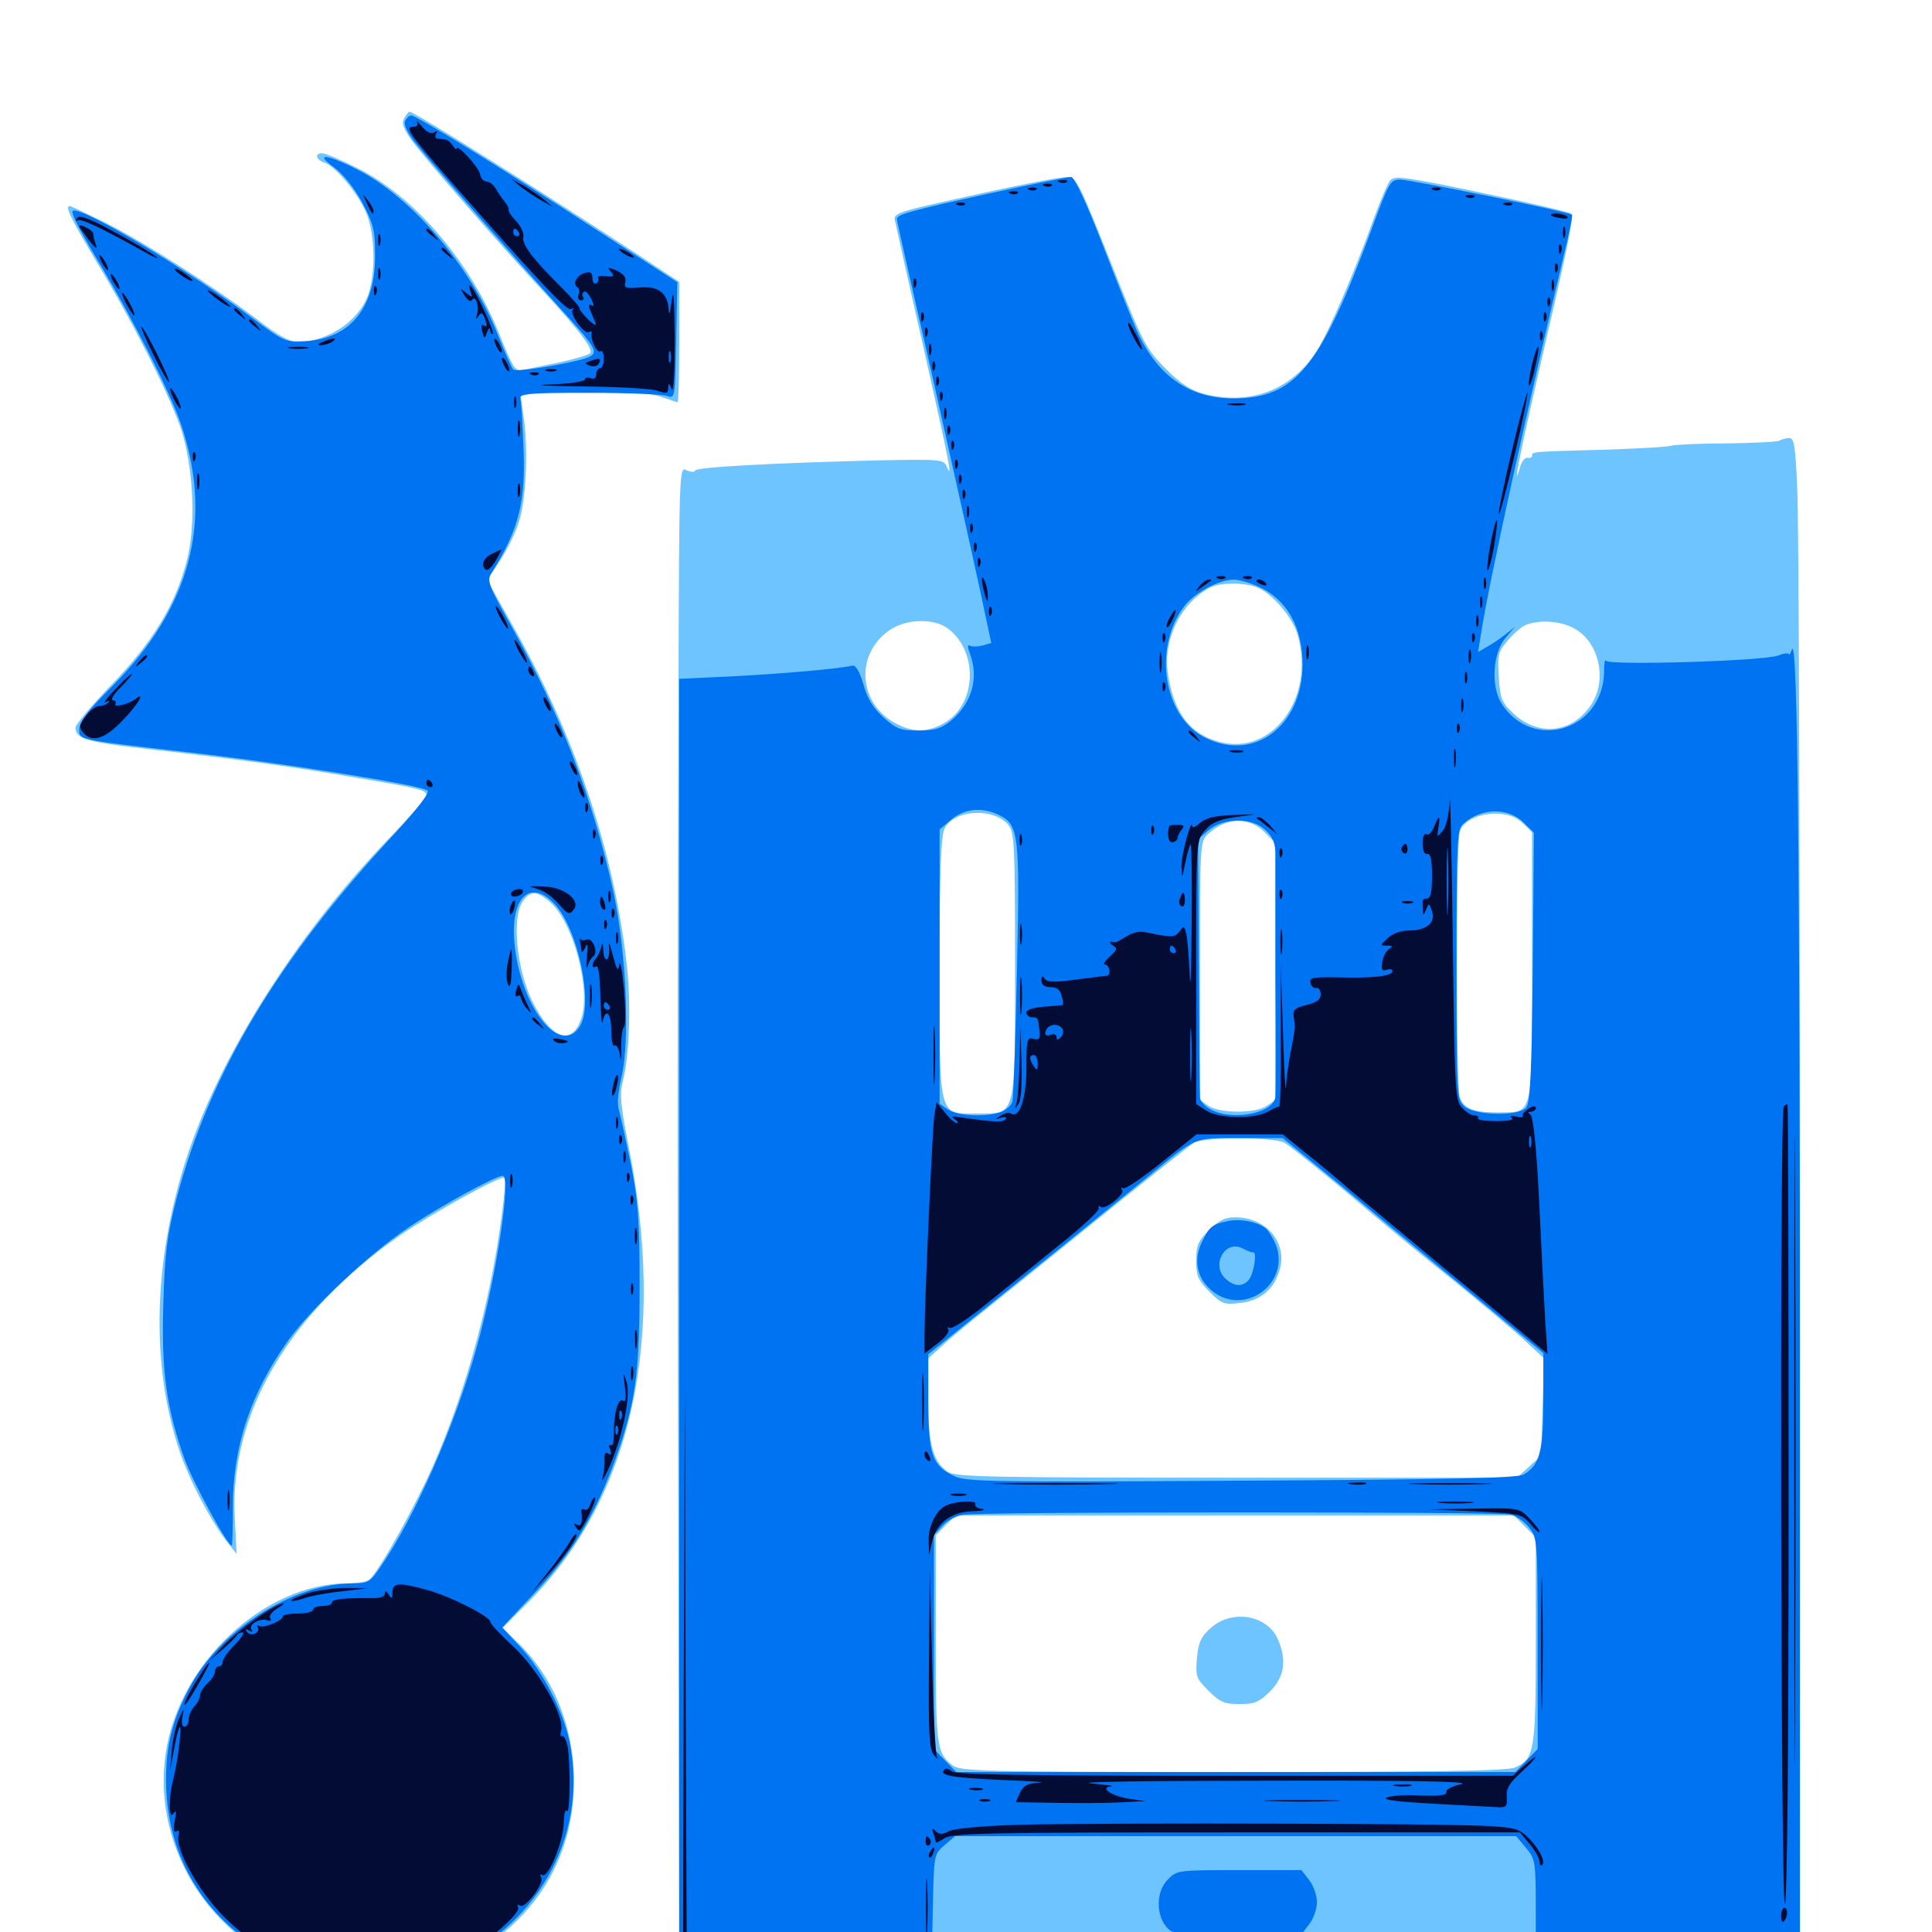 <svg xmlns="http://www.w3.org/2000/svg" viewBox="0 -1000 1000 1000">
	<path fill="#6dc4ff" d="M209.18 -938.672C207.812 -936.133 208.789 -933.203 213.672 -926.562C220.117 -917.773 260.742 -871.094 281.055 -849.414C299.414 -829.492 307.422 -819.141 305.469 -817.188C304.492 -816.211 297.07 -814.062 289.062 -812.305C281.055 -810.742 272.656 -808.984 270.312 -808.398C266.797 -807.617 265.43 -809.766 258.984 -825.781C244.141 -863.672 215.039 -897.852 185.547 -912.695C176.758 -917.188 168.164 -920.703 166.797 -920.703C162.695 -920.703 163.477 -917.188 167.969 -915.82C174.023 -913.867 186.914 -897.852 190.234 -888.086C193.945 -877.539 194.336 -860.547 191.211 -849.414C187.109 -834.766 170.508 -823.047 153.711 -823.047C150 -823.047 143.164 -826.758 133.008 -834.766C110.156 -851.953 75.586 -874.023 55.273 -884.375C45.312 -889.258 36.719 -893.359 36.133 -893.359C33.398 -893.359 36.328 -887.5 50 -864.453C68.359 -833.984 85.742 -799.609 92.969 -780.078C100 -760.547 101.758 -728.711 96.68 -709.766C90.82 -687.109 79.297 -667.969 58.203 -646.094C47.656 -635.156 39.062 -625 39.062 -623.438C39.062 -617.578 44.922 -615.82 78.32 -612.109C126.367 -606.641 153.125 -602.93 185.547 -597.266C218.164 -591.797 220.703 -591.016 220.703 -588.281C220.703 -587.109 211.523 -576.562 200.195 -564.844C152.734 -515.234 112.891 -451.953 96.094 -399.219C79.297 -346.484 78.125 -293.555 92.773 -249.414C97.852 -233.984 109.766 -211.523 117.969 -201.367L122.461 -195.703L121.484 -215.039C118.945 -268.359 149.609 -320.508 207.031 -360.547C224.023 -372.266 259.766 -391.992 261.328 -390.43C261.719 -390.039 261.133 -381.445 259.766 -371.484C253.711 -324.023 239.062 -272.266 220.312 -233.008C209.18 -209.961 194.531 -184.375 190.625 -182.031C189.453 -181.25 184.375 -180.469 179.492 -180.469C136.719 -180.273 92.578 -139.062 85.742 -92.383C78.32 -41.797 111.914 8.398 162.305 21.68C187.891 28.516 222.852 24.023 245.117 11.133C278.516 -8.203 297.07 -40.039 297.07 -77.93C297.07 -106.445 286.328 -132.617 266.992 -150.781L260.156 -157.422L273.242 -170.508C327.344 -224.609 345.508 -307.617 325 -408.594C321.289 -427.539 320.703 -434.18 322.266 -439.844C325.781 -453.125 326.758 -480.078 324.414 -500.781C317.773 -559.766 297.266 -620.117 264.844 -677.148L252.148 -699.805L258.789 -709.766C262.5 -715.43 267.188 -724.805 268.945 -731.055C272.461 -742.773 273.438 -768.945 270.898 -785.156L269.531 -795.117L276.758 -796.484C291.602 -798.828 333.203 -797.852 341.797 -794.727C346.289 -793.164 350.391 -791.797 350.781 -791.797C351.172 -791.797 351.562 -805.859 351.562 -822.852V-854.102L332.617 -866.602C282.031 -899.805 214.453 -942.188 211.914 -942.188C211.523 -942.188 210.156 -940.625 209.18 -938.672ZM284.766 -533.008C296.289 -523.242 305.664 -489.258 301.172 -473.828C296.484 -458.203 285.352 -461.719 275.391 -482.031C267.578 -498.047 264.844 -524.609 270.312 -533.008C274.414 -539.062 277.539 -539.258 284.766 -533.008ZM509.18 -900.195C459.18 -889.062 462.305 -890.234 463.672 -883.789C464.258 -881.055 470.312 -853.711 477.344 -823.047C491.406 -760.547 493.164 -751.367 490.234 -758.008C488.477 -762.305 488.086 -762.305 454.688 -761.719C399.609 -760.352 360.352 -758.203 359.766 -756.445C359.375 -755.469 357.422 -755.664 355.273 -756.641C351.562 -758.789 351.562 -756.445 351.172 -641.992C350.586 -463.672 350.586 -381.836 351.172 -173.242L351.562 18.75H641.602H931.641V-350C931.641 -552.734 931.055 -730.859 930.273 -746.094C929.297 -769.727 928.711 -773.438 925.977 -773.242C924.219 -773.242 921.875 -772.461 920.898 -771.875C919.727 -771.289 908.008 -770.703 894.531 -770.508C881.055 -770.508 867.969 -769.922 865.234 -769.336C862.5 -768.555 846.289 -767.773 829.102 -767.188C792.578 -766.211 792.969 -766.211 792.969 -764.062C792.969 -763.281 791.992 -762.695 790.625 -763.086C789.453 -763.281 787.695 -761.328 786.914 -758.594C782.617 -743.945 786.328 -763.281 794.727 -800C812.305 -875.781 814.844 -887.891 813.086 -889.453C812.305 -890.234 791.406 -895.117 766.992 -900.195C728.906 -908.203 722.07 -909.18 719.727 -906.836C718.359 -905.273 714.453 -896.289 710.938 -886.523C700.977 -858.789 687.695 -828.125 681.641 -818.555C668.75 -798.242 647.461 -790.039 623.438 -796.094C616.602 -797.852 611.523 -800.977 603.32 -809.18C592.969 -819.727 591.797 -821.875 575 -864.062C558.984 -904.297 557.227 -908.008 552.734 -908.398C550 -908.594 530.469 -904.883 509.18 -900.195ZM652.148 -695.312C660.156 -691.016 669.336 -679.688 671.68 -671.289C680.859 -638.672 658.594 -608.594 631.055 -616.016C615.82 -620.117 607.422 -631.25 604.492 -651.562C601.953 -668.945 610.938 -687.5 625.977 -695.703C631.641 -698.828 645.703 -698.633 652.148 -695.312ZM491.016 -674.414C506.836 -661.914 505.273 -634.57 488.086 -625.391C479.492 -620.703 471.875 -620.898 462.891 -625.977C443.945 -636.523 442.773 -662.109 460.742 -674.023C469.531 -679.883 483.789 -680.078 491.016 -674.414ZM814.258 -675C827.539 -668.359 832.227 -648.242 823.633 -635.352C813.867 -620.508 796.68 -618.555 783.594 -630.469C777.148 -636.523 776.562 -638.086 775.781 -649.609C775 -660.938 775.391 -662.695 780.469 -668.555C783.398 -672.07 787.695 -675.781 789.844 -676.562C796.68 -679.297 807.227 -678.711 814.258 -675ZM522.07 -572.852C525 -569.141 525.391 -562.5 525.391 -500.781C525.391 -420.508 526.172 -423.828 505.859 -423.633C485.547 -423.633 486.328 -420.508 486.328 -499.609C486.328 -549.219 487.109 -567.383 488.867 -571.094C493.75 -581.055 514.453 -582.227 522.07 -572.852ZM788.086 -574.023L792.969 -569.336V-500.195C792.969 -420.898 793.75 -424.414 775.781 -424.219C762.695 -424.219 758.008 -425.977 755.664 -431.836C753.516 -437.305 753.516 -564.453 755.664 -569.922C759.375 -579.492 780.078 -582.227 788.086 -574.023ZM654.492 -569.336L660.156 -563.672V-497.07V-430.664L655.859 -427.734C653.125 -425.781 647.266 -424.609 640.625 -424.609C633.984 -424.609 628.125 -425.781 625.391 -427.734L621.094 -430.664V-497.656C621.094 -564.453 621.094 -564.648 625.586 -568.555C634.766 -576.953 646.484 -577.344 654.492 -569.336ZM664.648 -408.594C666.992 -407.422 682.031 -395.312 698.242 -381.836C714.258 -368.164 738.477 -348.242 751.953 -337.5C765.43 -326.562 781.445 -313.086 787.891 -307.422L799.219 -296.875L798.438 -271.68L797.656 -246.484L791.406 -240.82L785.156 -235.156H640.039C509.18 -235.156 494.531 -235.547 490.43 -238.281C482.812 -243.75 480.469 -252.734 480.469 -275.781V-296.875L486.914 -302.734C490.234 -306.055 501.953 -315.625 512.695 -324.219C523.438 -332.812 550.781 -354.883 573.242 -373.047C595.898 -391.406 616.211 -407.422 618.164 -408.594C623.242 -411.523 659.18 -411.523 664.648 -408.594ZM789.258 -209.961L794.922 -204.297V-151.172C794.922 -93.75 794.336 -89.648 784.18 -85.156C780.469 -83.398 743.359 -82.812 638.086 -82.812C507.422 -82.812 496.68 -83.203 492.969 -86.328C484.766 -92.773 484.375 -96.094 484.375 -151.758V-205.273L489.453 -210.547L494.727 -215.625H639.062H783.594ZM625.781 -363.281C620.117 -357.617 619.141 -355.273 619.141 -347.461C619.141 -339.648 620.117 -337.305 625.977 -331.445C632.422 -325 633.594 -324.609 641.797 -325.586C652.344 -326.758 659.375 -332.422 662.305 -342.578C666.602 -356.641 655.469 -369.922 639.453 -369.922C633.984 -369.922 630.859 -368.359 625.781 -363.281ZM626.758 -157.422C621.68 -152.93 620.312 -150 619.531 -141.797C618.75 -132.227 619.141 -131.25 625.586 -124.805C631.445 -118.945 633.789 -117.969 641.602 -117.969C649.414 -117.969 651.758 -118.945 657.422 -124.609C665.039 -132.227 666.211 -141.211 661.133 -152.148C655.273 -164.258 637.5 -166.992 626.758 -157.422Z"/>
	<path fill="#0073f3" d="M209.57 -937.109C208.984 -935.352 211.133 -930.859 215.039 -925.977C223.242 -915.625 267.969 -864.648 288.867 -841.602C308.398 -820.117 309.766 -817.969 305.273 -815.43C299.609 -812.5 267.188 -807.031 265.625 -808.789C264.844 -809.57 261.328 -817.578 257.812 -826.367C244.141 -861.328 214.258 -896.68 186.328 -911.523C169.336 -920.312 161.914 -921.289 173.047 -913.281C177.734 -909.766 183.398 -902.734 187.5 -895.117C193.359 -883.984 194.141 -880.859 194.141 -867.969C194.336 -840.82 181.445 -825 158.594 -823.438C147.461 -822.852 147.461 -822.852 129.883 -835.938C96.875 -860.547 43.75 -892.383 37.891 -891.016C36.133 -890.625 40.625 -881.836 50.781 -864.844C69.336 -833.984 87.891 -797.266 93.75 -780.273C110.547 -730.273 98.633 -685.547 58.008 -644.727C45.898 -632.617 41.016 -626.367 41.016 -622.852C41.016 -616.992 38.672 -617.383 94.727 -610.938C145.508 -605.273 218.555 -593.555 221.289 -590.82C222.461 -589.648 216.211 -581.445 204.492 -568.75C143.945 -503.711 108.594 -444.727 91.406 -379.688C86.523 -360.547 85.352 -352.539 84.57 -325.977C83.398 -290.43 86.133 -271.094 95.703 -244.336C100.391 -231.836 117.773 -200 119.922 -200C120.312 -200 120.508 -208.984 120.508 -220.117C120.508 -251.172 129.688 -278.906 149.219 -306.25C161.133 -322.852 191.211 -351.172 211.719 -364.844C227.539 -375.586 256.641 -391.406 260.156 -391.406C264.844 -391.406 257.031 -339.844 246.875 -303.125C235.742 -262.695 214.844 -214.844 196.875 -188.867C191.797 -181.25 190.43 -180.469 183.008 -180.469C151.562 -180.469 113.672 -156.25 97.852 -125.977C89.258 -109.57 85.938 -96.68 85.938 -78.906C85.938 -34.375 110.742 1.172 153.906 18.359C165.625 23.047 169.531 23.438 191.406 23.438C212.305 23.438 217.578 22.656 227.539 18.75C277.148 -0.586 305.078 -49.219 294.727 -98.828C291.406 -114.453 280.664 -135.352 269.727 -147.07L259.961 -157.617L274.023 -172.656C295.703 -195.117 307.812 -215.039 318.945 -245.898C328.906 -273.828 331.055 -289.453 331.055 -333.789C331.055 -368.359 330.273 -378.32 326.562 -397.266C324.023 -409.57 321.289 -422.07 320.508 -424.805C319.336 -428.125 319.727 -434.18 321.68 -442.383C326.172 -461.719 324.219 -506.836 317.578 -537.891C307.031 -586.328 290.039 -630.469 264.844 -675.586C253.32 -696.094 251.953 -699.414 254.102 -702.93C268.75 -726.172 272.266 -740.43 270.898 -769.336C270.508 -781.25 269.727 -792.188 269.336 -793.75C268.75 -796.289 273.633 -796.68 304.688 -796.68C324.609 -796.68 342.773 -795.898 345.117 -795.117C349.414 -793.555 349.414 -793.555 350 -823.828L350.586 -853.906L310.547 -879.883C258.594 -913.672 215.43 -940.234 212.891 -940.234C211.719 -940.234 210.352 -938.867 209.57 -937.109ZM287.109 -532.031C299.414 -518.75 307.422 -479.883 300 -468.555C289.648 -452.734 268.945 -479.492 266.211 -512.695C264.258 -535.742 274.609 -545.312 287.109 -532.031ZM512.695 -900C469.922 -890.625 463.672 -888.867 464.258 -886.328C464.258 -885.352 472.852 -847.656 483.203 -802.539C493.359 -757.422 504.297 -708.398 507.422 -693.75L513.086 -667.188L508.398 -665.82C505.859 -665.234 502.93 -665.234 501.953 -665.82C500.781 -666.602 500.781 -665.039 501.953 -661.914C506.836 -649.219 503.125 -636.133 492.188 -626.953C487.109 -622.852 483.984 -621.875 475.391 -621.875C466.016 -621.875 464.062 -622.656 457.227 -628.711C451.953 -633.594 448.828 -638.477 446.875 -645.898C444.922 -652.344 442.969 -655.859 441.211 -655.469C434.57 -653.906 406.445 -651.367 380.469 -650L351.562 -648.633V-316.016V16.797H416.797H482.227L482.812 -11.719C483.398 -40.234 483.398 -40.234 488.867 -44.922L494.336 -49.609H639.648H784.766L789.844 -43.555C794.727 -37.695 794.922 -36.719 794.922 -10.352V16.797H863.281H931.641V-268.945C931.641 -552.734 930.469 -671.094 927.539 -663.867C926.758 -661.719 925.977 -660.547 925.977 -661.328C925.781 -662.109 923.438 -661.914 920.508 -660.742C913.281 -657.812 832.227 -655.469 831.25 -658.008C830.664 -659.18 830.273 -656.445 830.273 -652.148C829.688 -621.875 793.164 -610.742 777.148 -635.938C771.484 -644.922 772.656 -662.5 779.492 -670.117L784.18 -675.586L779.297 -671.68C776.562 -669.531 772.266 -666.602 769.727 -665.234L765.039 -662.5L766.602 -672.07C770.117 -696.094 790.82 -790.039 811.523 -876.758C812.891 -883.203 814.062 -888.672 813.672 -888.867C812.5 -890.234 729.883 -907.031 724.805 -907.031C719.531 -907.031 718.945 -905.859 709.18 -879.297C683.203 -809.57 670.312 -793.945 638.672 -793.75C616.406 -793.75 600.391 -804.492 589.648 -826.172C587.109 -831.445 578.906 -851.953 571.289 -871.875C562.695 -894.141 556.25 -908.203 554.492 -908.398C552.93 -908.398 534.18 -904.688 512.695 -900ZM651.562 -696.289C666.211 -689.648 674.219 -675.195 674.219 -655.859C674.023 -624.414 649.414 -605.664 624.219 -617.969C602.344 -628.32 596.484 -664.258 612.891 -686.133C618.164 -693.164 630.859 -700 638.672 -700C641.406 -700 647.266 -698.242 651.562 -696.289ZM517.578 -577.93C527.344 -572.852 527.93 -567.578 526.367 -497.266C525.586 -462.109 524.609 -431.836 524.023 -429.883C523.633 -427.93 520.898 -425.586 518.164 -424.414C510.742 -421.68 495.508 -422.266 490.625 -425.781L486.328 -428.711V-499.805V-570.703L492.383 -575.781C499.219 -581.641 508.789 -582.422 517.578 -577.93ZM788.867 -574.023L793.945 -568.945L793.359 -499.219C792.773 -441.992 791.992 -428.906 789.844 -426.562C785.352 -422.07 763.281 -422.656 758.008 -427.344C753.906 -431.055 753.906 -432.422 753.906 -500.781C753.906 -565.039 754.102 -570.703 757.422 -573.633C766.797 -582.031 780.664 -582.227 788.867 -574.023ZM655.273 -570.117C658.789 -566.797 660.156 -563.281 660.156 -558.008V-493.945C660.352 -462.891 660.352 -435.352 660.156 -432.812C660.156 -424.023 638.672 -419.531 626.953 -425.586C623.633 -427.344 621.094 -430.078 621.094 -432.031C620.898 -433.789 620.703 -464.648 620.508 -500.391L620.117 -565.625L625.586 -570.312C633.398 -576.953 648.633 -576.953 655.273 -570.117ZM675.195 -401.758C681.641 -396.484 698.633 -382.617 713.086 -370.508C727.344 -358.594 752.734 -337.695 769.141 -324.219L798.828 -299.609V-275C798.828 -248.633 796.875 -241.406 788.477 -236.719C785.352 -234.961 749.023 -234.18 642.383 -233.594C514.062 -232.812 500 -233.008 493.945 -235.938C482.422 -241.406 480.469 -247.07 480.469 -274.805V-299.023L528.711 -337.891C555.273 -359.18 584.375 -383.008 593.555 -390.43C619.922 -412.109 617.188 -410.938 641.992 -410.938H663.867ZM782.031 -216.016C785.156 -215.234 789.648 -211.914 791.797 -208.984C795.703 -203.906 795.898 -201.172 795.898 -149.219V-94.727L790.234 -88.867L784.375 -82.812H639.648H494.922L489.062 -88.867L483.398 -94.727V-150.195V-205.469L488.086 -210.547C490.625 -213.281 495.508 -215.625 498.828 -216.016C512.109 -217.578 776.758 -217.578 782.031 -216.016ZM635.547 -367.969C627.148 -366.211 625.977 -365.039 622.07 -357.031C617.578 -347.656 619.531 -338.477 627.148 -332.031C643.945 -317.969 668.555 -335.938 660.156 -356.25C658.789 -359.375 656.641 -362.891 655.273 -364.062C651.172 -367.578 641.992 -369.336 635.547 -367.969ZM648.633 -351.758C650.781 -352.344 649.023 -340.82 646.484 -337.695C643.359 -333.789 638.867 -333.984 634.375 -338.086C626.562 -345.117 634.18 -358.789 643.359 -353.711C645.703 -352.539 648.047 -351.562 648.633 -351.758ZM604.492 -27.148C597.461 -20.312 598.438 -5.469 606.25 -0.391C607.422 0.391 623.047 1.172 641.016 1.172H673.633L677.539 -3.906C679.883 -6.836 681.641 -11.914 681.641 -15.43C681.641 -18.945 679.883 -24.023 677.539 -26.953L673.633 -32.031H641.406C609.766 -32.031 609.18 -32.031 604.492 -27.148Z"/>
	<path fill="#020c35" d="M215.82 -936.914C216.602 -935.352 215.82 -934.375 213.867 -934.375C209.375 -934.375 211.914 -930.469 231.641 -908.008C277.539 -855.859 293.555 -838.672 295.508 -840.039C296.875 -840.625 297.266 -840.625 296.484 -839.648C294.531 -837.695 302.539 -826.562 304.883 -828.125C305.859 -828.711 306.445 -828.516 306.25 -827.539C305.469 -824.414 308.984 -817.188 310.742 -818.164C311.719 -818.945 312.5 -817.188 312.5 -814.453C312.5 -811.719 311.719 -809.375 310.547 -809.375C309.57 -809.375 308.594 -808.008 308.594 -806.25C308.594 -804.297 307.422 -803.516 305.664 -804.297C304.102 -804.883 302.734 -804.492 302.734 -803.516C302.734 -802.539 294.531 -801.367 284.766 -800.977C274.609 -800.781 281.641 -800.195 301.172 -800C320.117 -799.805 337.891 -798.828 340.625 -797.656C344.922 -796.094 345.703 -796.289 345.898 -799.219C345.898 -801.953 346.289 -801.953 347.656 -798.633C348.633 -796.289 349.219 -806.641 349.219 -825C349.023 -845.508 348.633 -851.758 347.656 -844.531C346.875 -838.086 346.289 -836.133 346.094 -839.844C345.508 -848.438 340.625 -852.148 330.859 -851.172C323.828 -850.586 322.852 -850.977 323.633 -853.906C324.219 -856.445 322.852 -858.203 319.141 -859.961C314.453 -861.914 314.062 -861.914 316.211 -859.375C318.164 -857.031 317.773 -856.641 313.672 -857.031C310.938 -857.422 309.18 -857.031 309.57 -856.055C310.156 -855.273 309.766 -854.102 308.594 -853.32C307.617 -852.734 306.641 -853.906 306.641 -855.859C306.641 -858.789 305.664 -859.57 302.93 -858.789C298.633 -857.617 296.094 -853.125 298.828 -851.367C299.805 -850.781 300.195 -849.023 299.414 -847.461C298.828 -845.898 299.414 -844.531 300.781 -844.531C301.953 -844.531 302.539 -845.312 301.758 -846.289C301.172 -847.266 301.367 -848.633 302.344 -849.023C303.125 -849.609 304.688 -847.852 306.055 -845.312C307.422 -842.188 307.617 -841.016 306.055 -841.992C304.883 -842.773 304.492 -841.992 305.273 -840.039C306.055 -838.086 307.227 -835.156 308.008 -833.398C308.984 -831.055 307.812 -831.445 304.297 -834.766C301.562 -837.5 299.609 -840.039 300 -840.43C300.391 -840.82 296.094 -845.703 290.43 -851.367C275.586 -866.211 269.922 -873.633 270.898 -877.344C271.289 -879.102 269.727 -882.812 267.188 -885.547C264.648 -888.086 262.891 -890.82 263.281 -891.406C263.477 -891.992 262.695 -893.75 261.328 -895.508C259.961 -897.07 257.812 -900.195 256.641 -902.344C255.469 -904.297 253.32 -906.055 251.758 -906.055C250.195 -906.055 248.828 -907.812 248.438 -909.961C247.656 -913.672 236.328 -925.977 236.328 -923.047C236.328 -922.266 235.352 -923.047 234.375 -924.609C233.398 -926.172 231.641 -927.734 230.469 -927.734C229.492 -927.93 227.539 -928.125 226.367 -928.32C225.391 -928.32 225 -929.492 225.781 -930.859C226.758 -932.227 226.367 -932.422 224.609 -931.445C223.047 -930.469 220.703 -931.641 218.359 -934.57C216.211 -937.109 215.039 -938.086 215.82 -936.914ZM268.555 -879.688C269.141 -878.711 268.75 -877.734 267.773 -877.734C266.602 -877.734 265.625 -878.711 265.625 -879.688C265.625 -880.859 266.016 -881.641 266.406 -881.641C266.992 -881.641 267.969 -880.859 268.555 -879.688ZM347.07 -812.891C346.484 -811.523 346.094 -812.5 346.094 -815.234C346.094 -817.969 346.484 -818.945 347.07 -817.773C347.461 -816.406 347.461 -814.062 347.07 -812.891ZM334.57 -802.148C335.742 -802.734 334.766 -803.125 332.031 -803.125C329.297 -803.125 328.32 -802.734 329.688 -802.148C330.859 -801.758 333.203 -801.758 334.57 -802.148ZM269.336 -903.516C272.07 -901.367 276.758 -898.242 280.078 -896.289L286.133 -892.969L281.445 -896.875C278.711 -899.023 274.023 -902.148 270.703 -904.102L264.648 -907.422ZM548.438 -905.664C546.875 -906.25 547.461 -906.836 549.609 -906.836C551.758 -907.031 552.93 -906.445 552.148 -905.859C551.562 -905.273 549.805 -905.078 548.438 -905.664ZM540.625 -903.711C539.062 -904.297 539.648 -904.883 541.797 -904.883C543.945 -905.078 545.117 -904.492 544.336 -903.906C543.75 -903.32 541.992 -903.125 540.625 -903.711ZM532.812 -901.758C531.25 -902.344 531.836 -902.93 533.984 -902.93C536.133 -903.125 537.305 -902.539 536.523 -901.953C535.938 -901.367 534.18 -901.172 532.812 -901.758ZM741.797 -901.758C740.234 -902.344 740.82 -902.93 742.969 -902.93C745.117 -903.125 746.289 -902.539 745.508 -901.953C744.922 -901.367 743.164 -901.172 741.797 -901.758ZM523.047 -899.805C521.484 -900.391 522.07 -900.977 524.219 -900.977C526.367 -901.172 527.539 -900.586 526.758 -900C526.172 -899.414 524.414 -899.219 523.047 -899.805ZM189.648 -895.312C192.383 -889.258 193.359 -888.281 193.359 -890.625C193.359 -891.797 191.992 -894.336 190.234 -896.484C187.5 -900 187.5 -900 189.648 -895.312ZM759.375 -897.852C757.812 -898.438 758.398 -899.023 760.547 -899.023C762.695 -899.219 763.867 -898.633 763.086 -898.047C762.5 -897.461 760.742 -897.266 759.375 -897.852ZM495.703 -893.945C494.141 -894.531 494.727 -895.117 496.875 -895.117C499.023 -895.312 500.195 -894.727 499.414 -894.141C498.828 -893.555 497.07 -893.359 495.703 -893.945ZM778.906 -893.945C777.344 -894.531 777.93 -895.117 780.078 -895.117C782.227 -895.312 783.398 -894.727 782.617 -894.141C782.031 -893.555 780.273 -893.359 778.906 -893.945ZM39.844 -887.109C39.062 -885.742 39.062 -885.156 40.039 -885.938C41.406 -887.305 52.93 -881.836 74.219 -869.922C80.078 -866.602 83.008 -865.43 80.469 -867.383C77.93 -869.336 68.164 -875.195 58.594 -880.273C45.703 -887.305 41.016 -888.867 39.844 -887.109ZM802.734 -888.672C802.734 -890.234 810.352 -889.453 811.328 -887.695C811.914 -886.914 810.156 -886.523 807.617 -887.109C804.883 -887.5 802.734 -888.281 802.734 -888.672ZM41.016 -882.812C41.016 -882.617 43.359 -879.297 46.094 -875.586C49.023 -871.875 50.586 -870.703 49.805 -872.852C49.023 -875 48.242 -877.734 48.242 -879.102C48.242 -880.859 41.016 -884.57 41.016 -882.812ZM808.984 -879.688C808.984 -876.953 809.375 -875.977 809.961 -877.344C810.352 -878.516 810.352 -880.859 809.961 -882.227C809.375 -883.398 808.984 -882.422 808.984 -879.688ZM220.703 -880.859C220.703 -880.469 222.266 -878.906 224.219 -877.539C227.148 -875 227.344 -875.195 224.805 -878.32C222.266 -881.445 220.703 -882.422 220.703 -880.859ZM195.703 -875.781C195.703 -873.047 196.094 -872.07 196.68 -873.438C197.07 -874.609 197.07 -876.953 196.68 -878.32C196.094 -879.492 195.703 -878.516 195.703 -875.781ZM806.836 -870.703C806.836 -868.555 807.422 -867.969 808.008 -869.531C808.594 -870.898 808.398 -872.656 807.812 -873.242C807.227 -874.023 806.641 -872.852 806.836 -870.703ZM228.516 -871.094C228.516 -870.703 230.078 -869.141 232.031 -867.773C234.961 -865.234 235.156 -865.43 232.617 -868.555C230.078 -871.68 228.516 -872.656 228.516 -871.094ZM320.312 -871.094C320.312 -870.508 322.07 -869.141 324.219 -867.969C326.367 -866.797 328.125 -866.406 328.125 -866.797C328.125 -867.383 326.367 -868.75 324.219 -869.922C322.07 -871.094 320.312 -871.484 320.312 -871.094ZM52.734 -864.062C53.906 -861.914 55.273 -860.156 55.859 -860.156C56.25 -860.156 55.859 -861.914 54.688 -864.062C53.516 -866.211 52.148 -867.969 51.562 -867.969C51.172 -867.969 51.562 -866.211 52.734 -864.062ZM804.883 -860.938C804.883 -858.789 805.469 -858.203 806.055 -859.766C806.641 -861.133 806.445 -862.891 805.859 -863.477C805.273 -864.258 804.688 -863.086 804.883 -860.938ZM90.625 -860.352C91.992 -858.203 99.609 -853.516 99.609 -854.883C99.609 -855.469 97.266 -857.227 94.531 -859.18C91.602 -860.938 90.039 -861.523 90.625 -860.352ZM195.703 -858.203C195.703 -855.469 196.094 -854.492 196.68 -855.859C197.07 -857.031 197.07 -859.375 196.68 -860.742C196.094 -861.914 195.703 -860.938 195.703 -858.203ZM58.594 -854.297C59.766 -852.148 61.133 -850.391 61.719 -850.391C62.109 -850.391 61.719 -852.148 60.547 -854.297C59.375 -856.445 58.008 -858.203 57.422 -858.203C57.031 -858.203 57.422 -856.445 58.594 -854.297ZM472.852 -853.125C472.852 -850.977 473.438 -850.391 474.023 -851.953C474.609 -853.32 474.414 -855.078 473.828 -855.664C473.242 -856.445 472.656 -855.273 472.852 -853.125ZM803.125 -852.344C803.125 -849.609 803.516 -848.633 804.102 -850C804.492 -851.172 804.492 -853.516 804.102 -854.883C803.516 -856.055 803.125 -855.078 803.125 -852.344ZM193.555 -849.219C193.555 -847.07 194.141 -846.484 194.727 -848.047C195.312 -849.414 195.117 -851.172 194.531 -851.758C193.945 -852.539 193.359 -851.367 193.555 -849.219ZM243.555 -849.023C244.727 -845.898 244.531 -845.703 241.211 -848.438C237.891 -851.172 237.891 -851.172 240.43 -847.07C241.992 -844.531 243.555 -843.555 244.336 -844.727C246.094 -847.656 248.242 -841.406 246.875 -837.305C246.094 -834.57 246.289 -834.375 247.656 -836.328C249.023 -838.477 249.609 -838.281 250.781 -835.742C252.344 -831.25 252.344 -830.469 250.195 -831.641C249.219 -832.422 248.828 -830.859 249.609 -828.516C250.586 -824.414 250.781 -824.414 252.148 -828.125C252.93 -830.273 253.711 -830.664 253.711 -829.102C253.906 -827.539 254.492 -826.758 255.078 -827.344C256.055 -828.516 244.922 -852.344 243.164 -852.344C242.773 -852.344 242.969 -850.781 243.555 -849.023ZM107.422 -849.609C107.422 -849.219 110.156 -846.875 113.281 -844.531C116.602 -842.188 119.141 -840.82 119.141 -841.406C119.141 -841.797 116.602 -844.141 113.281 -846.484C110.156 -848.828 107.422 -850.195 107.422 -849.609ZM65.43 -842.578C67.188 -839.453 68.945 -836.719 69.531 -836.719C69.922 -836.719 69.141 -839.453 67.383 -842.578C65.625 -845.898 63.867 -848.438 63.281 -848.438C62.891 -848.438 63.672 -845.898 65.43 -842.578ZM800.977 -843.359C800.977 -841.211 801.562 -840.625 802.148 -842.188C802.734 -843.555 802.539 -845.312 801.953 -845.898C801.367 -846.68 800.781 -845.508 800.977 -843.359ZM121.094 -839.844C121.094 -839.453 122.656 -837.891 124.609 -836.523C127.539 -833.984 127.734 -834.18 125.195 -837.305C122.656 -840.43 121.094 -841.406 121.094 -839.844ZM476.758 -835.547C476.758 -833.398 477.344 -832.812 477.93 -834.375C478.516 -835.742 478.32 -837.5 477.734 -838.086C477.148 -838.867 476.562 -837.695 476.758 -835.547ZM799.023 -835.547C799.023 -833.398 799.609 -832.812 800.195 -834.375C800.781 -835.742 800.586 -837.5 800 -838.086C799.414 -838.867 798.828 -837.695 799.023 -835.547ZM128.906 -833.984C128.906 -833.594 130.469 -832.031 132.422 -830.664C135.352 -828.125 135.547 -828.32 133.008 -831.445C130.469 -834.57 128.906 -835.547 128.906 -833.984ZM583.984 -832.031C583.984 -829.883 589.844 -819.141 591.016 -819.141C591.406 -819.141 590.43 -822.07 588.672 -825.586C584.961 -832.617 583.984 -834.18 583.984 -832.031ZM79.492 -816.211C83.398 -808.203 87.109 -801.953 87.5 -802.344C88.281 -803.32 74.609 -830.859 73.242 -830.859C72.656 -830.859 75.586 -824.219 79.492 -816.211ZM478.711 -827.734C478.711 -825.586 479.297 -825 479.883 -826.562C480.469 -827.93 480.273 -829.688 479.688 -830.273C479.102 -831.055 478.516 -829.883 478.711 -827.734ZM797.07 -825.781C797.07 -823.633 797.656 -823.047 798.242 -824.609C798.828 -825.977 798.633 -827.734 798.047 -828.32C797.461 -829.102 796.875 -827.93 797.07 -825.781ZM166.992 -823.047C164.453 -821.875 164.062 -821.289 166.016 -821.289C167.578 -821.289 170.312 -822.07 171.875 -823.047C175.391 -825.391 172.266 -825.391 166.992 -823.047ZM255.859 -824.023C255.859 -823.047 256.836 -820.703 257.812 -819.141C258.789 -817.578 259.766 -817.188 259.766 -818.164C259.766 -819.336 258.789 -821.484 257.812 -823.047C256.836 -824.609 255.859 -825.195 255.859 -824.023ZM480.859 -819.141C480.859 -816.406 481.25 -815.43 481.836 -816.797C482.227 -817.969 482.227 -820.312 481.836 -821.68C481.25 -822.852 480.859 -821.875 480.859 -819.141ZM150 -819.727C147.461 -820.117 149.414 -820.508 154.297 -820.508C159.18 -820.508 161.133 -820.117 158.789 -819.727C156.25 -819.336 152.344 -819.336 150 -819.727ZM792.969 -811.328C791.602 -805.859 791.016 -800.977 791.406 -800.586C791.992 -800 793.359 -804.102 794.531 -809.766C795.898 -815.234 796.68 -820.117 796.094 -820.508C795.703 -820.898 794.336 -816.797 792.969 -811.328ZM259.766 -814.258C259.766 -813.281 260.742 -810.938 261.719 -809.375C262.695 -807.812 263.672 -807.422 263.672 -808.398C263.672 -809.57 262.695 -811.719 261.719 -813.281C260.742 -814.844 259.766 -815.43 259.766 -814.258ZM305.859 -813.281C302.539 -812.109 302.344 -811.914 305.273 -810.742C307.031 -810.156 308.984 -810.352 309.766 -811.523C311.523 -814.453 310.156 -815.039 305.859 -813.281ZM482.617 -810.156C482.617 -808.008 483.203 -807.422 483.789 -808.984C484.375 -810.352 484.18 -812.109 483.594 -812.695C483.008 -813.477 482.422 -812.305 482.617 -810.156ZM282.812 -808.008C281.445 -808.594 282.422 -808.984 285.156 -808.984C287.891 -808.984 288.867 -808.594 287.695 -808.008C286.328 -807.617 283.984 -807.617 282.812 -808.008ZM275 -806.055C273.438 -806.641 274.023 -807.227 276.172 -807.227C278.32 -807.422 279.492 -806.836 278.711 -806.25C278.125 -805.664 276.367 -805.469 275 -806.055ZM484.57 -802.344C484.57 -800.195 485.156 -799.609 485.742 -801.172C486.328 -802.539 486.133 -804.297 485.547 -804.883C484.961 -805.664 484.375 -804.492 484.57 -802.344ZM88.086 -798.633C88.086 -797.656 89.258 -794.531 90.82 -791.797C92.383 -789.062 93.555 -787.891 93.555 -788.867C93.555 -790.039 92.383 -792.969 90.82 -795.703C89.258 -798.438 88.086 -799.805 88.086 -798.633ZM486.523 -794.531C486.523 -792.383 487.109 -791.797 487.695 -793.359C488.281 -794.727 488.086 -796.484 487.5 -797.07C486.914 -797.852 486.328 -796.68 486.523 -794.531ZM782.422 -766.211C778.32 -749.023 775.391 -734.57 775.781 -733.984C776.367 -733.594 779.883 -747.266 783.984 -764.648C788.086 -781.836 791.016 -796.289 790.625 -796.68C790.234 -797.266 786.523 -783.398 782.422 -766.211ZM266.016 -791.797C266.016 -789.062 266.406 -788.086 266.992 -789.453C267.383 -790.625 267.383 -792.969 266.992 -794.336C266.406 -795.508 266.016 -794.531 266.016 -791.797ZM636.328 -790.43C633.789 -790.82 635.352 -791.211 639.648 -791.211C643.945 -791.406 645.898 -791.016 644.141 -790.43C642.188 -790.039 638.672 -790.039 636.328 -790.43ZM488.672 -785.938C488.672 -783.203 489.062 -782.227 489.648 -783.594C490.039 -784.766 490.039 -787.109 489.648 -788.477C489.062 -789.648 488.672 -788.672 488.672 -785.938ZM267.969 -778.125C267.969 -774.414 268.359 -772.852 268.945 -774.805C269.336 -776.562 269.336 -779.688 268.945 -781.641C268.359 -783.398 267.969 -781.836 267.969 -778.125ZM490.43 -776.953C490.43 -774.805 491.016 -774.219 491.602 -775.781C492.188 -777.148 491.992 -778.906 491.406 -779.492C490.82 -780.273 490.234 -779.102 490.43 -776.953ZM492.383 -769.141C492.383 -766.992 492.969 -766.406 493.555 -767.969C494.141 -769.336 493.945 -771.094 493.359 -771.68C492.773 -772.461 492.188 -771.289 492.383 -769.141ZM99.805 -763.281C99.805 -761.133 100.391 -760.547 100.977 -762.109C101.562 -763.477 101.367 -765.234 100.781 -765.82C100.195 -766.602 99.609 -765.43 99.805 -763.281ZM494.336 -759.375C494.336 -757.227 494.922 -756.641 495.508 -758.203C496.094 -759.57 495.898 -761.328 495.312 -761.914C494.727 -762.695 494.141 -761.523 494.336 -759.375ZM101.953 -750.781C101.953 -747.07 102.344 -745.508 102.93 -747.461C103.32 -749.219 103.32 -752.344 102.93 -754.297C102.344 -756.055 101.953 -754.492 101.953 -750.781ZM496.289 -751.562C496.289 -749.414 496.875 -748.828 497.461 -750.391C498.047 -751.758 497.852 -753.516 497.266 -754.102C496.68 -754.883 496.094 -753.711 496.289 -751.562ZM267.969 -745.898C267.969 -742.773 268.359 -741.602 268.945 -743.555C269.336 -745.312 269.336 -748.047 268.945 -749.414C268.359 -750.586 267.969 -749.219 267.969 -745.898ZM498.242 -743.75C498.242 -741.602 498.828 -741.016 499.414 -742.578C500 -743.945 499.805 -745.703 499.219 -746.289C498.633 -747.07 498.047 -745.898 498.242 -743.75ZM500.391 -735.156C500.391 -732.422 500.781 -731.445 501.367 -732.812C501.758 -733.984 501.758 -736.328 501.367 -737.695C500.781 -738.867 500.391 -737.891 500.391 -735.156ZM771.484 -718.555C770.117 -711.523 769.531 -705.273 769.922 -704.883C770.508 -704.297 771.875 -709.766 773.242 -716.797C774.414 -724.023 775.195 -730.078 774.805 -730.664C774.219 -731.055 772.852 -725.586 771.484 -718.555ZM502.148 -726.172C502.148 -724.023 502.734 -723.438 503.32 -725C503.906 -726.367 503.711 -728.125 503.125 -728.711C502.539 -729.492 501.953 -728.32 502.148 -726.172ZM504.102 -716.406C504.102 -714.258 504.688 -713.672 505.273 -715.234C505.859 -716.602 505.664 -718.359 505.078 -718.945C504.492 -719.727 503.906 -718.555 504.102 -716.406ZM254.492 -713.281C250 -711.133 248.633 -707.031 251.562 -705.078C252.539 -704.492 254.688 -706.641 256.641 -709.961C258.398 -713.086 259.766 -715.625 259.375 -715.43C258.984 -715.43 256.836 -714.453 254.492 -713.281ZM506.055 -708.594C506.055 -706.445 506.641 -705.859 507.227 -707.422C507.812 -708.789 507.617 -710.547 507.031 -711.133C506.445 -711.914 505.859 -710.742 506.055 -708.594ZM508.203 -700C508.203 -698.438 508.984 -694.922 509.766 -692.188C510.938 -688.281 511.328 -688.086 511.328 -691.211C511.328 -693.359 510.742 -696.875 509.766 -699.023C508.789 -701.367 508.203 -701.758 508.203 -700ZM630.469 -700.586C628.906 -701.172 629.492 -701.758 631.641 -701.758C633.789 -701.953 634.961 -701.367 634.18 -700.781C633.594 -700.195 631.836 -700 630.469 -700.586ZM644.141 -700.586C642.578 -701.172 643.164 -701.758 645.312 -701.758C647.461 -701.953 648.633 -701.367 647.852 -700.781C647.266 -700.195 645.508 -700 644.141 -700.586ZM767.969 -698.047C767.969 -695.312 768.359 -694.336 768.945 -695.703C769.336 -696.875 769.336 -699.219 768.945 -700.586C768.359 -701.758 767.969 -700.781 767.969 -698.047ZM620.898 -696.68C618.359 -693.359 618.359 -693.359 622.07 -696.094C624.219 -697.656 626.367 -699.219 626.758 -699.414C627.148 -699.805 626.758 -700 625.586 -700C624.414 -700 622.266 -698.438 620.898 -696.68ZM650.391 -699.219C650.391 -700.781 654.102 -700 655.273 -698.047C655.859 -696.875 655.078 -696.68 653.516 -697.266C651.758 -697.852 650.391 -698.828 650.391 -699.219ZM766.016 -688.281C766.016 -685.547 766.406 -684.57 766.992 -685.938C767.383 -687.109 767.383 -689.453 766.992 -690.82C766.406 -691.992 766.016 -691.016 766.016 -688.281ZM258.789 -680.469C260.547 -677.344 262.305 -674.609 262.891 -674.609C263.281 -674.609 262.5 -677.344 260.742 -680.469C258.984 -683.789 257.227 -686.328 256.641 -686.328C256.25 -686.328 257.031 -683.789 258.789 -680.469ZM511.914 -683.203C511.914 -681.055 512.5 -680.469 513.086 -682.031C513.672 -683.398 513.477 -685.156 512.891 -685.742C512.305 -686.523 511.719 -685.352 511.914 -683.203ZM605.469 -680.273C604.102 -678.125 603.516 -675.781 604.102 -675.391C604.492 -675 605.859 -676.758 607.031 -679.492C609.766 -685.352 608.398 -685.938 605.469 -680.273ZM764.062 -678.516C764.062 -675.781 764.453 -674.805 765.039 -676.172C765.43 -677.344 765.43 -679.688 765.039 -681.055C764.453 -682.227 764.062 -681.25 764.062 -678.516ZM601.758 -669.531C601.758 -667.383 602.344 -666.797 602.93 -668.359C603.516 -669.727 603.32 -671.484 602.734 -672.07C602.148 -672.852 601.562 -671.68 601.758 -669.531ZM761.914 -669.531C761.914 -667.383 762.5 -666.797 763.086 -668.359C763.672 -669.727 763.477 -671.484 762.891 -672.07C762.305 -672.852 761.719 -671.68 761.914 -669.531ZM268.555 -662.891C270.312 -659.766 272.07 -657.031 272.656 -657.031C273.047 -657.031 272.266 -659.766 270.508 -662.891C268.75 -666.211 266.992 -668.75 266.406 -668.75C266.016 -668.75 266.797 -666.211 268.555 -662.891ZM676.172 -661.914C676.172 -658.789 676.562 -657.617 677.148 -659.57C677.539 -661.328 677.539 -664.062 677.148 -665.43C676.562 -666.602 676.172 -665.234 676.172 -661.914ZM600.195 -657.031C600.195 -652.148 600.586 -650.195 600.977 -652.734C601.367 -655.078 601.367 -658.984 600.977 -661.523C600.586 -663.867 600.195 -661.914 600.195 -657.031ZM760.156 -659.961C760.156 -656.836 760.547 -655.664 761.133 -657.617C761.523 -659.375 761.523 -662.109 761.133 -663.477C760.547 -664.648 760.156 -663.281 760.156 -659.961ZM72.07 -657.617C69.531 -654.492 69.727 -654.297 72.852 -656.836C74.609 -658.203 76.172 -659.766 76.172 -660.156C76.172 -661.719 74.609 -660.742 72.07 -657.617ZM273.438 -653.32C273.438 -652.148 274.219 -650.781 275.391 -650.195C276.562 -649.609 276.758 -650.391 276.172 -651.953C274.805 -655.469 273.438 -656.055 273.438 -653.32ZM758.203 -649.219C758.203 -646.484 758.594 -645.508 759.18 -646.875C759.57 -648.047 759.57 -650.391 759.18 -651.758C758.594 -652.93 758.203 -651.953 758.203 -649.219ZM59.57 -643.164C55.273 -638.672 53.125 -635.742 54.688 -636.523C56.445 -637.5 57.031 -637.305 56.055 -636.328C55.078 -635.352 53.125 -634.57 51.367 -634.57C49.609 -634.57 46.484 -632.227 44.336 -629.297C41.016 -625 40.82 -623.438 42.969 -620.898C47.461 -615.43 54.297 -617.383 63.477 -627.148C71.68 -635.547 75.586 -642.578 69.922 -638.086C66.406 -635.352 58.398 -633.594 59.766 -635.742C60.352 -636.719 59.766 -637.5 58.398 -637.5C57.031 -637.5 58.789 -640.625 62.5 -644.336C66.211 -648.047 68.75 -651.172 68.164 -651.172C67.578 -651.172 63.672 -647.461 59.57 -643.164ZM601.758 -644.141C601.758 -641.992 602.344 -641.406 602.93 -642.969C603.516 -644.336 603.32 -646.094 602.734 -646.68C602.148 -647.461 601.562 -646.289 601.758 -644.141ZM281.25 -638.477C281.25 -637.5 282.227 -635.156 283.203 -633.594C284.18 -632.031 285.156 -631.641 285.156 -632.617C285.156 -633.789 284.18 -635.938 283.203 -637.5C282.227 -639.062 281.25 -639.648 281.25 -638.477ZM756.25 -634.57C756.25 -631.445 756.641 -630.273 757.227 -632.227C757.617 -633.984 757.617 -636.719 757.227 -638.086C756.641 -639.258 756.25 -637.891 756.25 -634.57ZM287.109 -624.805C287.109 -623.828 288.086 -621.484 289.062 -619.922C290.039 -618.359 291.016 -617.969 291.016 -618.945C291.016 -620.117 290.039 -622.266 289.062 -623.828C288.086 -625.391 287.109 -625.977 287.109 -624.805ZM754.102 -622.656C754.102 -620.508 754.688 -619.922 755.273 -621.484C755.859 -622.852 755.664 -624.609 755.078 -625.195C754.492 -625.977 753.906 -624.805 754.102 -622.656ZM615.234 -621.094C615.234 -620.703 616.797 -619.141 618.75 -617.773C621.68 -615.234 621.875 -615.43 619.336 -618.555C616.797 -621.68 615.234 -622.656 615.234 -621.094ZM752.539 -607.227C752.539 -602.93 752.93 -601.367 753.32 -603.906C753.711 -606.25 753.711 -609.766 753.32 -611.719C752.734 -613.477 752.344 -611.523 752.539 -607.227ZM637.305 -610.742C635.352 -611.328 636.523 -611.719 639.648 -611.719C642.969 -611.719 644.336 -611.328 643.164 -610.742C641.797 -610.352 639.062 -610.352 637.305 -610.742ZM294.922 -605.273C294.922 -604.297 295.898 -601.953 296.875 -600.391C297.852 -598.828 298.828 -598.438 298.828 -599.414C298.828 -600.586 297.852 -602.734 296.875 -604.297C295.898 -605.859 294.922 -606.445 294.922 -605.273ZM220.703 -594.531C220.703 -593.555 221.68 -592.578 222.852 -592.578C223.828 -592.578 224.219 -593.555 223.633 -594.531C223.047 -595.703 222.07 -596.484 221.484 -596.484C221.094 -596.484 220.703 -595.703 220.703 -594.531ZM299.023 -594.531C299.023 -592.969 299.805 -590.234 300.781 -588.672C303.125 -585.156 303.125 -588.281 300.781 -593.555C299.609 -596.094 299.023 -596.484 299.023 -594.531ZM750.391 -585.742C750 -578.711 748.633 -572.461 746.875 -570.117C743.75 -566.406 743.75 -566.406 744.531 -571.68C745.703 -578.32 744.727 -578.516 742.188 -571.875C741.016 -569.141 739.453 -567.578 738.281 -568.164C737.109 -568.945 736.328 -566.797 736.328 -563.477C736.328 -559.57 737.305 -557.617 738.867 -558.008C740.43 -558.203 741.211 -555.078 741.211 -546.68C741.211 -538.672 740.43 -534.961 738.867 -534.961C737.5 -534.961 736.328 -534.375 736.328 -533.594C736.328 -525.977 736.523 -525.195 738.086 -529.102C739.648 -532.812 739.648 -532.812 741.211 -528.32C743.164 -522.266 738.281 -518.359 729.102 -518.359C725.195 -518.359 720.703 -516.797 718.359 -514.453C714.258 -510.742 714.258 -510.547 717.969 -510.547C720.898 -510.547 721.094 -510.156 718.945 -508.789C717.383 -507.812 715.82 -504.688 715.43 -501.953C714.844 -498.047 715.43 -497.266 717.773 -498.047C719.336 -498.633 720.703 -498.438 720.703 -497.266C720.703 -494.727 709.766 -493.555 691.797 -494.141C679.492 -494.336 677.539 -493.945 678.32 -491.211C678.711 -489.453 680.078 -488.281 681.25 -488.672C682.617 -488.867 683.594 -487.305 683.594 -485.352C683.594 -482.617 681.445 -481.055 676.367 -479.883C670.508 -478.516 669.141 -477.148 669.531 -474.219C670.508 -468.164 670.312 -467.188 668.164 -456.055C666.992 -450.391 665.82 -441.992 665.625 -437.5C665.43 -433.203 664.648 -445.703 664.062 -465.625L662.891 -501.758V-464.258C663.086 -443.75 662.695 -426.953 662.109 -427.148C661.523 -427.344 658.984 -426.172 656.25 -424.609C649.219 -420.703 630.859 -420.898 624.414 -425.195L619.141 -428.516V-496.875C619.141 -564.844 619.141 -565.039 623.633 -570.117C626.758 -574.023 630.859 -575.781 638.672 -576.953L649.414 -578.516L637.305 -578.125C628.711 -577.734 623.828 -576.562 621.094 -574.023C618.945 -572.07 617.188 -571.289 617.188 -572.266C616.797 -577.539 611.328 -557.227 611.523 -551.562C611.719 -544.922 611.719 -544.922 613.477 -553.32C614.453 -558.008 615.625 -562.305 616.211 -562.891C616.797 -563.477 616.992 -544.727 616.797 -521.094C616.602 -497.656 616.211 -485.742 615.82 -494.922C615.43 -504.102 614.648 -513.672 614.062 -516.406C613.086 -520.898 612.695 -520.898 610.547 -517.969C608.008 -514.648 606.641 -514.648 593.359 -517.383C590.039 -518.164 586.328 -517.383 583.203 -515.43C580.469 -513.672 577.93 -512.305 577.344 -512.305C574.023 -512.891 573.633 -512.305 576.172 -510.547C578.516 -509.18 578.125 -508.203 574.414 -504.883C571.875 -502.539 570.703 -500.781 571.875 -500.781C574.414 -500.781 575.195 -494.922 572.852 -494.922C571.875 -494.922 564.844 -493.945 556.836 -492.969C545.508 -491.406 541.797 -491.602 540.625 -493.555C539.648 -495.117 539.062 -494.922 539.062 -492.578C539.062 -490.234 540.625 -489.062 543.75 -489.062C546.875 -489.062 548.828 -487.695 549.414 -484.766C550.195 -482.422 550.391 -480.273 550.195 -479.883C550 -479.688 545.508 -479.297 540.43 -478.906C534.766 -478.516 531.25 -477.344 531.25 -475.977C531.25 -474.609 532.617 -473.438 534.18 -473.438C537.305 -473.438 537.305 -473.242 538.086 -466.016C538.477 -462.305 537.695 -461.523 534.961 -462.305C531.641 -463.281 531.25 -461.914 531.25 -447.266C531.25 -431.445 527.734 -420.898 523.242 -423.633C522.266 -424.414 519.922 -423.828 518.164 -422.656C514.844 -420.508 514.844 -420.508 518.164 -421.484C520.312 -422.07 521.094 -421.875 520.508 -420.703C519.336 -418.945 514.453 -419.141 497.07 -421.68C492.773 -422.461 491.992 -422.07 494.141 -420.703C495.703 -419.727 496.289 -418.75 495.117 -418.75C494.141 -418.75 491.406 -421.094 489.062 -424.219L484.766 -429.492L483.594 -422.656C482.617 -415.625 478.516 -325.391 478.516 -308.789V-299.414L485.352 -304.688C489.062 -307.422 491.602 -310.742 490.82 -311.914C490.234 -312.891 490.625 -313.281 491.602 -312.695C492.773 -311.914 500.977 -317.383 509.961 -324.609C518.945 -331.836 536.133 -345.703 547.852 -355.273C559.766 -364.648 569.141 -373.438 568.75 -374.609C568.359 -375.781 568.75 -376.172 569.531 -375.391C571.484 -373.242 582.227 -381.641 580.859 -383.984C580.078 -385.156 580.273 -385.547 581.445 -384.961C582.422 -384.375 591.406 -390.43 601.367 -398.438L619.336 -412.891H641.602H663.867L675.195 -403.711C681.445 -398.828 691.797 -390.234 698.242 -384.57C704.688 -379.102 726.758 -360.938 747.07 -343.945C767.578 -327.148 787.891 -310.156 792.578 -306.25L800.977 -299.219L799.805 -316.406C799.219 -325.977 797.852 -353.516 796.68 -377.734C795.312 -405.859 793.555 -422.266 792.188 -423.047C790.625 -424.219 790.82 -424.609 792.578 -424.609C793.75 -424.609 794.922 -425.586 794.922 -426.562C794.922 -427.734 793.359 -427.539 791.211 -426.172C789.062 -424.805 787.695 -423.242 788.281 -422.461C788.672 -421.68 787.109 -421.484 784.766 -422.07C782.031 -422.656 781.25 -422.266 782.617 -421.289C783.789 -420.312 780.469 -419.727 774.414 -419.727C768.75 -419.727 764.453 -420.312 765.039 -421.289C765.43 -422.07 764.648 -422.656 763.086 -422.656C761.523 -422.656 758.789 -424.414 756.641 -426.758C753.125 -430.664 752.93 -435.742 751.953 -514.258C751.367 -559.961 750.586 -592.188 750.391 -585.742ZM749.414 -529.688C749.219 -521.875 748.828 -528.125 748.828 -543.75C748.828 -559.375 749.219 -565.625 749.414 -558.008C749.805 -550.195 749.805 -537.305 749.414 -529.688ZM608.398 -508.594C608.984 -507.617 608.594 -506.641 607.617 -506.641C606.445 -506.641 605.469 -507.617 605.469 -508.594C605.469 -509.766 605.859 -510.547 606.25 -510.547C606.836 -510.547 607.812 -509.766 608.398 -508.594ZM616.602 -442.773C616.211 -436.523 616.016 -441.602 616.016 -453.906C616.016 -466.211 616.211 -471.289 616.602 -465.234C616.992 -458.984 616.992 -448.828 616.602 -442.773ZM550 -467.383C550.586 -466.211 550.195 -464.258 549.023 -463.086C547.461 -461.523 546.875 -461.523 546.875 -463.281C546.875 -464.453 545.508 -465.039 543.945 -464.453C542.383 -463.672 541.016 -464.062 541.016 -465.039C541.016 -469.531 547.461 -471.289 550 -467.383ZM537.109 -449.609C537.109 -445.898 536.719 -445.703 535.156 -448.047C532.617 -451.758 532.617 -453.906 535.156 -453.906C536.328 -453.906 537.109 -451.953 537.109 -449.609ZM506.445 -417.383C507.617 -417.969 506.25 -418.359 502.93 -418.359C499.805 -418.359 498.633 -417.969 500.586 -417.383C502.344 -416.992 505.078 -416.992 506.445 -417.383ZM658.789 -415.43C661.133 -415.82 659.18 -416.211 654.297 -416.211C649.414 -416.211 647.461 -415.82 650 -415.43C652.344 -415.039 656.25 -415.039 658.789 -415.43ZM792.383 -406.641C791.797 -405.273 791.406 -406.25 791.406 -408.984C791.406 -411.719 791.797 -412.695 792.383 -411.523C792.773 -410.156 792.773 -407.812 792.383 -406.641ZM302.93 -581.641C302.93 -579.492 303.516 -578.906 304.102 -580.469C304.688 -581.836 304.492 -583.594 303.906 -584.18C303.32 -584.961 302.734 -583.789 302.93 -581.641ZM650.586 -576.367C650.977 -576.172 653.516 -574.219 656.25 -572.07L661.133 -568.164L657.422 -572.656C655.273 -575 652.734 -576.953 651.758 -576.953C650.586 -576.953 650.195 -576.758 650.586 -576.367ZM595.898 -569.922C595.898 -567.773 596.484 -567.188 597.07 -568.75C597.656 -570.117 597.461 -571.875 596.875 -572.461C596.289 -573.242 595.703 -572.07 595.898 -569.922ZM605.273 -572.656C603.906 -568.359 604.688 -563.867 606.836 -564.062C608.203 -564.258 609.57 -565.234 609.57 -566.406C609.57 -567.383 610.547 -569.336 611.719 -570.703C613.281 -572.461 612.695 -573.047 609.57 -573.047C607.422 -573.047 605.469 -572.852 605.273 -572.656ZM306.836 -567.969C306.836 -565.82 307.422 -565.234 308.008 -566.797C308.594 -568.164 308.398 -569.922 307.812 -570.508C307.227 -571.289 306.641 -570.117 306.836 -567.969ZM527.734 -565.234C527.734 -562.5 528.125 -561.523 528.711 -562.891C529.102 -564.062 529.102 -566.406 528.711 -567.773C528.125 -568.945 527.734 -567.969 527.734 -565.234ZM725.586 -561.523C725 -560.547 725.391 -559.18 726.562 -558.398C727.539 -557.812 728.516 -558.594 728.516 -560.156C728.516 -563.672 727.344 -564.258 725.586 -561.523ZM662.305 -558.203C662.305 -556.055 662.891 -555.469 663.477 -557.031C664.062 -558.398 663.867 -560.156 663.281 -560.742C662.695 -561.523 662.109 -560.352 662.305 -558.203ZM310.742 -554.297C310.742 -552.148 311.328 -551.562 311.914 -553.125C312.5 -554.492 312.305 -556.25 311.719 -556.836C311.133 -557.617 310.547 -556.445 310.742 -554.297ZM278.32 -539.844C281.641 -538.867 286.523 -535.352 289.258 -532.031C293.75 -526.758 294.727 -526.367 296.875 -529.102C300.977 -533.984 291.797 -541.016 281.055 -541.211C273.047 -541.406 272.852 -541.406 278.32 -539.844ZM264.648 -537.891C264.062 -536.914 264.844 -535.938 266.406 -535.938C267.969 -535.938 269.922 -536.914 270.508 -537.891C271.094 -539.062 270.312 -539.844 268.75 -539.844C267.188 -539.844 265.234 -539.062 264.648 -537.891ZM314.844 -535.938C314.844 -533.203 315.234 -532.227 315.82 -533.594C316.211 -534.766 316.211 -537.109 315.82 -538.477C315.234 -539.648 314.844 -538.672 314.844 -535.938ZM662.305 -536.719C662.305 -534.57 662.891 -533.984 663.477 -535.547C664.062 -536.914 663.867 -538.672 663.281 -539.258C662.695 -540.039 662.109 -538.867 662.305 -536.719ZM610.742 -534.961C609.961 -533.398 610.352 -531.641 611.328 -531.055C612.5 -530.273 613.281 -531.641 613.281 -533.789C613.281 -538.672 612.109 -539.062 610.742 -534.961ZM310.547 -533.203C310.547 -531.641 311.328 -529.883 312.305 -529.297C313.281 -528.516 313.672 -529.883 313.086 -532.031C311.914 -536.523 310.547 -537.109 310.547 -533.203ZM264.258 -531.055C263.672 -529.297 263.672 -527.539 264.062 -526.953C264.648 -526.367 265.625 -527.734 266.211 -530.078C267.383 -534.57 266.016 -535.352 264.258 -531.055ZM726.172 -532.617C724.805 -533.203 725.781 -533.594 728.516 -533.594C731.25 -533.594 732.227 -533.203 731.055 -532.617C729.688 -532.227 727.344 -532.227 726.172 -532.617ZM316.602 -526.953C316.602 -524.805 317.188 -524.219 317.773 -525.781C318.359 -527.148 318.164 -528.906 317.578 -529.492C316.992 -530.273 316.406 -529.102 316.602 -526.953ZM312.695 -521.094C312.695 -518.945 313.281 -518.359 313.867 -519.922C314.453 -521.289 314.258 -523.047 313.672 -523.633C313.086 -524.414 312.5 -523.242 312.695 -521.094ZM527.93 -516.406C527.93 -511.523 528.32 -509.57 528.711 -512.109C529.102 -514.453 529.102 -518.359 528.711 -520.898C528.32 -523.242 527.93 -521.289 527.93 -516.406ZM662.695 -512.5C662.695 -506.641 663.086 -504.102 663.477 -507.227C663.867 -510.156 663.867 -514.844 663.477 -517.969C663.086 -520.898 662.695 -518.359 662.695 -512.5ZM318.75 -514.453C318.75 -511.719 319.141 -510.742 319.727 -512.109C320.117 -513.281 320.117 -515.625 319.727 -516.992C319.141 -518.164 318.75 -517.188 318.75 -514.453ZM300.195 -512.891C300.391 -511.328 300.781 -509.18 300.977 -508.008C300.977 -506.641 301.953 -507.422 302.93 -509.57C304.102 -512.5 304.492 -511.133 303.711 -504.688C303.32 -499.805 303.516 -497.656 304.102 -499.805C304.688 -501.953 306.055 -504.297 307.031 -504.883C309.961 -506.836 306.836 -514.844 303.711 -513.672C302.148 -513.086 300.586 -513.281 300.195 -514.062C299.805 -514.844 299.805 -514.258 300.195 -512.891ZM315.234 -509.961C315.625 -507.031 315.039 -504.102 314.258 -503.516C313.281 -502.93 312.305 -504.883 312.305 -508.008C312.109 -512.109 311.719 -512.5 311.133 -509.57C310.547 -507.422 309.375 -504.883 308.398 -503.906C306.055 -501.367 306.25 -498.242 308.594 -499.805C309.766 -500.586 310.547 -494.727 310.742 -483.789C310.938 -474.414 311.523 -468.555 311.914 -471.094C313.477 -478.711 316.406 -475.781 316.406 -466.406C316.406 -461.523 317.188 -458.008 318.164 -458.789C319.141 -459.375 320.508 -457.031 320.898 -453.516C321.484 -450 321.68 -451.758 321.484 -457.422C321.484 -462.891 322.07 -467.773 322.852 -468.164C323.828 -468.359 323.828 -476.953 323.047 -487.109C322.07 -497.266 321.094 -503.516 320.508 -500.781C319.922 -496.875 319.336 -497.656 317.188 -505.664C315.82 -511.133 314.844 -513.086 315.234 -509.961ZM315.43 -479.297C316.016 -478.32 315.625 -477.344 314.648 -477.344C313.477 -477.344 312.5 -478.32 312.5 -479.297C312.5 -480.469 312.891 -481.25 313.281 -481.25C313.867 -481.25 314.844 -480.469 315.43 -479.297ZM928.711 -249.805C928.711 -104.883 928.906 -45.117 929.102 -117.383C929.492 -189.453 929.492 -308.203 929.102 -381.055C928.906 -453.906 928.711 -394.922 928.711 -249.805ZM262.695 -500.977C261.914 -496.68 262.109 -491.797 263.086 -490.234C264.062 -488.477 264.648 -491.211 264.844 -498.047C265.039 -503.906 264.844 -508.594 264.648 -508.594C264.258 -508.594 263.477 -505.078 262.695 -500.977ZM527.93 -484.18C527.93 -475.586 528.32 -472.266 528.711 -476.953C529.102 -481.445 529.102 -488.477 528.711 -492.578C528.32 -496.484 527.93 -492.773 527.93 -484.18ZM305.273 -484.18C305.273 -478.906 305.664 -476.758 306.055 -479.883C306.445 -482.812 306.445 -487.109 306.055 -489.648C305.664 -491.992 305.273 -489.648 305.273 -484.18ZM267.188 -487.5C266.406 -485.156 266.797 -483.594 267.773 -484.375C268.75 -484.961 269.531 -484.57 269.531 -483.789C269.531 -482.812 270.898 -480.273 272.461 -478.125C275.391 -474.805 275.391 -475 272.852 -480.273C271.289 -483.594 269.727 -487.5 269.141 -489.062C268.555 -491.016 267.969 -490.625 267.188 -487.5ZM483.203 -453.906C483.203 -440.43 483.398 -434.961 483.789 -441.797C484.18 -448.438 484.18 -459.375 483.789 -466.211C483.398 -472.852 483.203 -467.383 483.203 -453.906ZM275.391 -472.656C275.391 -472.266 276.953 -470.703 278.906 -469.336C281.836 -466.797 282.031 -466.992 279.492 -470.117C276.953 -473.242 275.391 -474.219 275.391 -472.656ZM527.734 -450.586C527.539 -440.82 526.758 -431.055 526.172 -429.102C525.195 -425.781 525.195 -425.781 527.344 -428.906C528.516 -431.055 529.102 -439.453 528.711 -450.391L528.125 -468.555ZM286.719 -461.328C285.547 -462.5 286.719 -462.695 290.43 -462.109C294.531 -461.133 294.922 -460.742 292.188 -460.156C290.234 -459.766 287.891 -460.156 286.719 -461.328ZM317.578 -439.062C316.797 -436.328 316.602 -433.594 316.992 -433.008C317.578 -432.617 318.555 -434.57 319.141 -437.5C319.922 -440.234 320.117 -442.969 319.727 -443.555C319.141 -443.945 318.164 -441.992 317.578 -439.062ZM923.242 -427.148C921.094 -425 921.68 -14.453 923.828 -14.453C925 -14.453 925.781 -87.305 925.781 -221.484C925.781 -335.352 925.586 -428.516 925.195 -428.516C924.805 -428.516 923.828 -427.93 923.242 -427.148ZM318.75 -418.75C318.75 -416.016 319.141 -415.039 319.727 -416.406C320.117 -417.578 320.117 -419.922 319.727 -421.289C319.141 -422.461 318.75 -421.484 318.75 -418.75ZM320.508 -409.766C320.508 -407.617 321.094 -407.031 321.68 -408.594C322.266 -409.961 322.07 -411.719 321.484 -412.305C320.898 -413.086 320.312 -411.914 320.508 -409.766ZM322.656 -401.172C322.656 -398.438 323.047 -397.461 323.633 -398.828C324.023 -400 324.023 -402.344 323.633 -403.711C323.047 -404.883 322.656 -403.906 322.656 -401.172ZM264.062 -388.477C264.062 -385.352 264.453 -384.18 265.039 -386.133C265.43 -387.891 265.43 -390.625 265.039 -391.992C264.453 -393.164 264.062 -391.797 264.062 -388.477ZM324.414 -390.234C324.414 -388.086 325 -387.5 325.586 -389.062C326.172 -390.43 325.977 -392.188 325.391 -392.773C324.805 -393.555 324.219 -392.383 324.414 -390.234ZM326.367 -378.516C326.367 -376.367 326.953 -375.781 327.539 -377.344C328.125 -378.711 327.93 -380.469 327.344 -381.055C326.758 -381.836 326.172 -380.664 326.367 -378.516ZM328.516 -360.156C328.516 -356.445 328.906 -354.883 329.492 -356.836C329.883 -358.594 329.883 -361.719 329.492 -363.672C328.906 -365.43 328.516 -363.867 328.516 -360.156ZM326.562 -332.812C326.562 -330.078 326.953 -329.102 327.539 -330.469C327.93 -331.641 327.93 -333.984 327.539 -335.352C326.953 -336.523 326.562 -335.547 326.562 -332.812ZM328.711 -306.445C328.711 -302.148 329.102 -300.586 329.492 -303.125C329.883 -305.469 329.883 -308.984 329.492 -310.938C328.906 -312.695 328.516 -310.742 328.711 -306.445ZM477.344 -274.219C477.344 -260.742 477.539 -255.273 477.93 -262.109C478.32 -268.75 478.32 -279.688 477.93 -286.523C477.539 -293.164 477.344 -287.695 477.344 -274.219ZM326.562 -288.867C326.562 -285.742 326.953 -284.57 327.539 -286.523C327.93 -288.281 327.93 -291.016 327.539 -292.383C326.953 -293.555 326.562 -292.188 326.562 -288.867ZM323.438 -282.227C324.219 -276.367 324.023 -274.219 322.461 -275C319.922 -276.562 317.578 -268.164 317.773 -258.203C317.773 -254.102 317.188 -251.367 316.211 -251.953C315.234 -252.539 315.039 -251.367 315.82 -249.609C316.602 -247.266 316.406 -246.68 314.844 -247.656C313.281 -248.633 312.695 -247.461 312.891 -244.531C313.086 -241.992 312.5 -237.891 311.914 -235.156C311.133 -232.422 312.305 -234.18 314.648 -239.062C321.875 -254.688 326.562 -276.953 324.414 -284.375C322.461 -290.43 322.461 -290.43 323.438 -282.227ZM321.68 -266.016C321.094 -264.453 320.508 -265.039 320.508 -267.188C320.312 -269.336 320.898 -270.508 321.484 -269.727C322.07 -269.141 322.266 -267.383 321.68 -266.016ZM319.727 -258.203C319.141 -256.641 318.555 -257.227 318.555 -259.375C318.359 -261.523 318.945 -262.695 319.531 -261.914C320.117 -261.328 320.312 -259.57 319.727 -258.203ZM353.906 -132.227L353.516 16.797L408.789 16.406L463.867 15.82L409.766 15.43L355.469 14.844L354.883 -133.203L354.492 -281.055ZM478.516 -247.07C478.516 -245.898 479.297 -244.531 480.469 -243.945C481.641 -243.359 481.836 -244.141 481.25 -245.703C479.883 -249.219 478.516 -249.805 478.516 -247.07ZM520.117 -231.836C505.273 -232.031 516.992 -232.422 545.898 -232.422C575 -232.422 587.109 -232.031 572.852 -231.836C558.789 -231.445 534.961 -231.445 520.117 -231.836ZM698.828 -231.836C696.289 -232.227 697.852 -232.617 702.148 -232.617C706.445 -232.812 708.398 -232.422 706.641 -231.836C704.688 -231.445 701.172 -231.445 698.828 -231.836ZM732.812 -231.836C723.438 -232.031 731.641 -232.422 750.977 -232.422C770.312 -232.422 777.93 -232.031 767.969 -231.836C758.008 -231.445 742.188 -231.445 732.812 -231.836ZM117.773 -223.438C117.773 -218.555 118.164 -216.602 118.555 -219.141C118.945 -221.484 118.945 -225.391 118.555 -227.93C118.164 -230.273 117.773 -228.32 117.773 -223.438ZM492.773 -225.977C490.82 -226.562 492.383 -226.953 496.094 -226.953C499.805 -226.953 501.367 -226.562 499.609 -225.977C497.656 -225.586 494.531 -225.586 492.773 -225.977ZM305.664 -221.68C305.078 -219.336 303.516 -217.969 302.539 -218.75C301.367 -219.336 300.586 -218.75 300.977 -217.383C301.562 -211.914 300.781 -209.57 298.438 -210.938C297.07 -211.719 296.875 -211.523 297.656 -210.156C298.438 -208.789 299.414 -207.812 299.805 -207.812C301.367 -207.812 308.984 -223.828 308.008 -224.805C307.422 -225.195 306.445 -223.828 305.664 -221.68ZM490.43 -221.094C484.961 -219.141 480.469 -210.547 480.664 -202.539L480.859 -195.117L482.422 -201.953C484.766 -211.719 492.383 -217.578 503.516 -217.773C508.594 -217.969 510.742 -218.555 508.203 -218.945C505.859 -219.336 504.297 -220.508 504.883 -221.484C506.055 -223.438 496.094 -223.242 490.43 -221.094ZM745.703 -222.07C741.016 -222.461 744.336 -222.852 752.93 -222.852C761.523 -222.852 765.234 -222.461 761.328 -222.07C757.227 -221.68 750.195 -221.68 745.703 -222.07ZM763.281 -217.773C786.719 -216.602 787.695 -216.406 792.188 -211.133C794.727 -208.203 796.875 -206.25 796.875 -207.031C796.875 -208.008 794.531 -211.133 791.602 -214.062C786.328 -219.531 786.328 -219.531 762.891 -219.141L739.258 -218.75ZM294.922 -201.953C293.75 -199.805 288.867 -192.969 283.984 -186.719L275.195 -175.586L283.594 -184.766C291.797 -193.555 300.195 -205.859 298.047 -205.859C297.461 -205.859 296.094 -204.102 294.922 -201.953ZM797.656 -149.219C797.656 -118.555 798.047 -106.055 798.242 -121.484C798.633 -136.719 798.633 -161.719 798.242 -177.148C798.047 -192.383 797.656 -179.883 797.656 -149.219ZM480.859 -142.188C480.469 -101.953 480.859 -94.727 483.594 -91.406C485.156 -89.453 485.938 -89.062 484.961 -90.625C484.18 -92.188 483.008 -115.039 482.422 -141.406L481.25 -189.258ZM203.125 -175.781C203.125 -172.461 202.734 -172.266 201.172 -174.609C200 -176.562 199.219 -176.758 199.219 -175.195C199.219 -173.633 196.484 -172.656 191.992 -172.852C176.758 -172.852 171.875 -172.266 171.875 -170.508C171.875 -169.531 169.727 -168.75 166.992 -168.75C164.258 -168.75 162.109 -167.969 162.109 -166.797C162.109 -165.82 158.594 -164.844 154.297 -164.844C150 -164.844 146.484 -164.258 146.484 -163.477C146.484 -161.133 136.328 -157.031 134.18 -158.398C133.008 -158.984 132.812 -158.594 133.398 -157.617C134.18 -156.445 133.398 -155.078 131.836 -154.297C130.273 -153.711 128.516 -154.297 127.734 -155.469C126.758 -156.836 127.344 -157.031 128.906 -156.055C130.469 -155.078 131.055 -155.273 130.078 -156.641C128.516 -159.18 134.57 -162.695 138.477 -161.328C140.039 -160.742 140.625 -161.328 139.844 -162.5C139.062 -163.672 141.016 -166.016 143.945 -167.773C146.875 -169.531 147.852 -170.508 145.898 -169.922C139.453 -167.969 122.266 -155.469 115.234 -147.852L108.398 -140.43L115.234 -146.289C118.945 -149.609 122.266 -152.734 122.656 -153.711C123.047 -154.492 124.414 -155.078 125.586 -155.078C126.758 -155.078 125 -152.148 121.484 -148.633C117.969 -145.117 115.234 -141.211 115.234 -139.844C115.234 -138.477 114.453 -137.5 113.281 -137.5C112.305 -137.5 111.328 -136.328 111.328 -134.961C111.328 -133.398 109.57 -130.664 107.422 -128.711C105.273 -126.758 103.516 -124.023 103.516 -122.461C103.516 -120.898 102.148 -118.359 100.586 -116.797C99.023 -115.039 97.656 -112.109 97.656 -109.961C97.656 -108.008 96.68 -106.25 95.508 -106.25C94.141 -106.25 93.75 -108.398 94.531 -111.719C95.312 -116.211 95.117 -116.016 92.578 -110.352C91.016 -106.641 89.258 -99.219 88.867 -93.75L88.086 -83.789L90.039 -94.336C91.016 -100.195 92.383 -105.469 92.969 -106.055C94.336 -107.422 91.992 -87.695 89.648 -78.906C87.109 -69.336 87.305 -57.422 89.844 -61.328C91.211 -63.477 91.406 -62.305 90.43 -57.617C89.648 -53.125 89.844 -51.367 91.406 -52.148C92.578 -53.125 92.969 -52.148 92.383 -49.805C90.625 -42.969 103.125 -20.508 116.016 -7.812C136.719 12.891 160.938 22.656 191.406 22.656C210.742 22.656 226.953 18.945 240.82 11.328C253.125 4.688 269.922 -10.156 268.164 -12.891C267.578 -14.062 267.969 -14.453 269.141 -13.672C271.875 -11.914 282.031 -25.391 280.078 -28.32C279.297 -29.688 279.492 -30.078 280.664 -29.492C283.789 -27.539 291.797 -47.266 291.797 -56.836C291.992 -61.133 292.578 -63.867 293.359 -62.695C295.117 -59.766 295.312 -87.695 293.75 -96.289C292.969 -99.609 291.797 -101.758 291.016 -101.367C290.039 -100.781 289.844 -102.148 290.43 -104.297C292.383 -111.719 278.516 -135.938 265.625 -147.852C259.18 -153.711 253.906 -159.375 253.906 -160.352C253.906 -163.281 233.008 -173.828 220.703 -177.148C206.641 -181.055 203.125 -180.859 203.125 -175.781ZM159.375 -175.391C154.297 -173.633 150.391 -172.07 150.781 -171.484C151.367 -171.094 154.492 -171.68 157.812 -172.852C161.133 -174.023 169.727 -175.586 177.148 -176.367L190.43 -177.93L179.688 -178.125C173.828 -178.125 164.648 -176.953 159.375 -175.391ZM102.539 -131.445C97.852 -124.219 93.75 -115.625 96.094 -117.969C98.242 -120.117 109.18 -139.453 108.398 -139.453C107.812 -139.453 105.273 -135.938 102.539 -131.445ZM788.477 -85.742L783.008 -80.859H638.867C530.664 -80.859 494.336 -81.445 492.578 -83.203C491.406 -84.375 489.648 -84.961 488.867 -84.18C485.742 -81.055 492.188 -79.883 518.164 -78.711C533.398 -78.125 542.383 -77.539 538.086 -77.344C531.836 -76.953 529.883 -75.977 527.93 -72.07L525.781 -67.188L537.695 -66.992C558.594 -66.602 570.898 -66.602 582.031 -67.188L592.773 -67.773L584.375 -68.945C575 -70.508 568.945 -74.805 575.195 -75.391C577.344 -75.586 572.461 -76.172 564.453 -76.953C556.445 -77.734 598.242 -78.32 657.227 -78.32C729.102 -78.516 761.914 -77.93 756.445 -76.562C751.758 -75.586 748.242 -73.828 748.633 -72.461C748.828 -70.703 745.117 -70.312 734.766 -70.703C727.148 -71.094 719.336 -70.508 717.578 -69.531C715.625 -68.359 724.023 -67.383 741.602 -66.406C756.445 -65.625 771.289 -64.844 774.414 -64.648C779.688 -64.258 780.273 -64.844 779.883 -69.922C779.492 -74.219 781.25 -77.148 787.695 -83.008C796.68 -91.211 797.266 -93.555 788.477 -85.742ZM722.266 -75.586C719.727 -75.977 721.289 -76.367 725.586 -76.367C729.883 -76.562 731.836 -76.172 730.078 -75.586C728.125 -75.195 724.609 -75.195 722.266 -75.586ZM502.539 -73.633C500.586 -74.219 501.758 -74.609 504.883 -74.609C508.203 -74.609 509.57 -74.219 508.398 -73.633C507.031 -73.242 504.297 -73.242 502.539 -73.633ZM507.422 -67.773C506.055 -68.359 507.031 -68.75 509.766 -68.75C512.5 -68.75 513.477 -68.359 512.305 -67.773C510.938 -67.383 508.594 -67.383 507.422 -67.773ZM657.812 -67.773C648.828 -67.969 656.055 -68.359 673.828 -68.359C691.602 -68.359 698.828 -67.969 690.039 -67.773C681.055 -67.383 666.602 -67.383 657.812 -67.773ZM526.367 -55.469C507.422 -54.883 493.555 -53.516 491.016 -52.148C487.891 -50.391 486.328 -50.391 484.375 -52.148C482.422 -54.102 482.031 -53.711 483.203 -50.977C483.789 -49.023 484.375 -46.875 484.375 -46.484C484.375 -45.898 486.328 -46.875 488.672 -48.438C492.578 -51.172 510.156 -51.562 639.844 -51.562H786.719L791.797 -45.508C794.531 -42.188 796.875 -38.086 796.875 -36.523C796.875 -34.766 797.461 -33.984 798.242 -34.766C800.781 -37.109 792.773 -49.219 786.328 -52.344C781.055 -55.273 767.383 -55.664 668.945 -56.055C607.812 -56.25 543.555 -56.055 526.367 -55.469ZM479.102 -46.68C479.102 -45.117 479.883 -44.336 480.859 -44.922C481.836 -45.508 482.031 -46.875 481.445 -47.852C479.688 -50.391 479.102 -50 479.102 -46.68ZM481.445 -41.602C480.664 -40.43 480.469 -39.258 481.055 -38.672C481.445 -38.086 482.422 -39.062 483.008 -40.82C484.375 -44.141 483.203 -44.727 481.445 -41.602ZM479.297 -12.5C479.297 0.977 479.492 6.445 479.883 -0.195C480.273 -7.031 480.273 -17.969 479.883 -24.805C479.492 -31.445 479.297 -25.977 479.297 -12.5ZM921.875 -8.203C921.875 -5.859 922.461 -4.688 923.242 -5.469C925.391 -7.422 925.586 -12.5 923.633 -12.5C922.656 -12.5 921.875 -10.547 921.875 -8.203ZM921.289 7.031C920.703 9.57 921.289 10.938 922.852 10.938C924.219 10.938 925.195 9.57 925 8.008C924.219 3.32 922.461 2.734 921.289 7.031ZM467.773 8.984C471.094 8.203 473.828 7.422 473.828 7.227C474.023 7.227 474.609 8.203 475.195 9.57C476.172 12.109 475 12.305 464.844 10.938C463.281 10.742 464.648 9.766 467.773 8.984ZM384.375 12.305C382.812 11.719 383.398 11.133 385.547 11.133C387.695 10.938 388.867 11.523 388.086 12.109C387.5 12.695 385.742 12.891 384.375 12.305ZM466.406 16.211C464.844 15.625 465.43 15.039 467.578 15.039C469.727 14.844 470.898 15.43 470.117 16.016C469.531 16.602 467.773 16.797 466.406 16.211ZM824.805 16.211C810.938 16.016 822.266 15.625 849.609 15.625C876.953 15.625 888.281 16.016 874.609 16.211C860.742 16.602 838.477 16.602 824.805 16.211Z"/>
</svg>